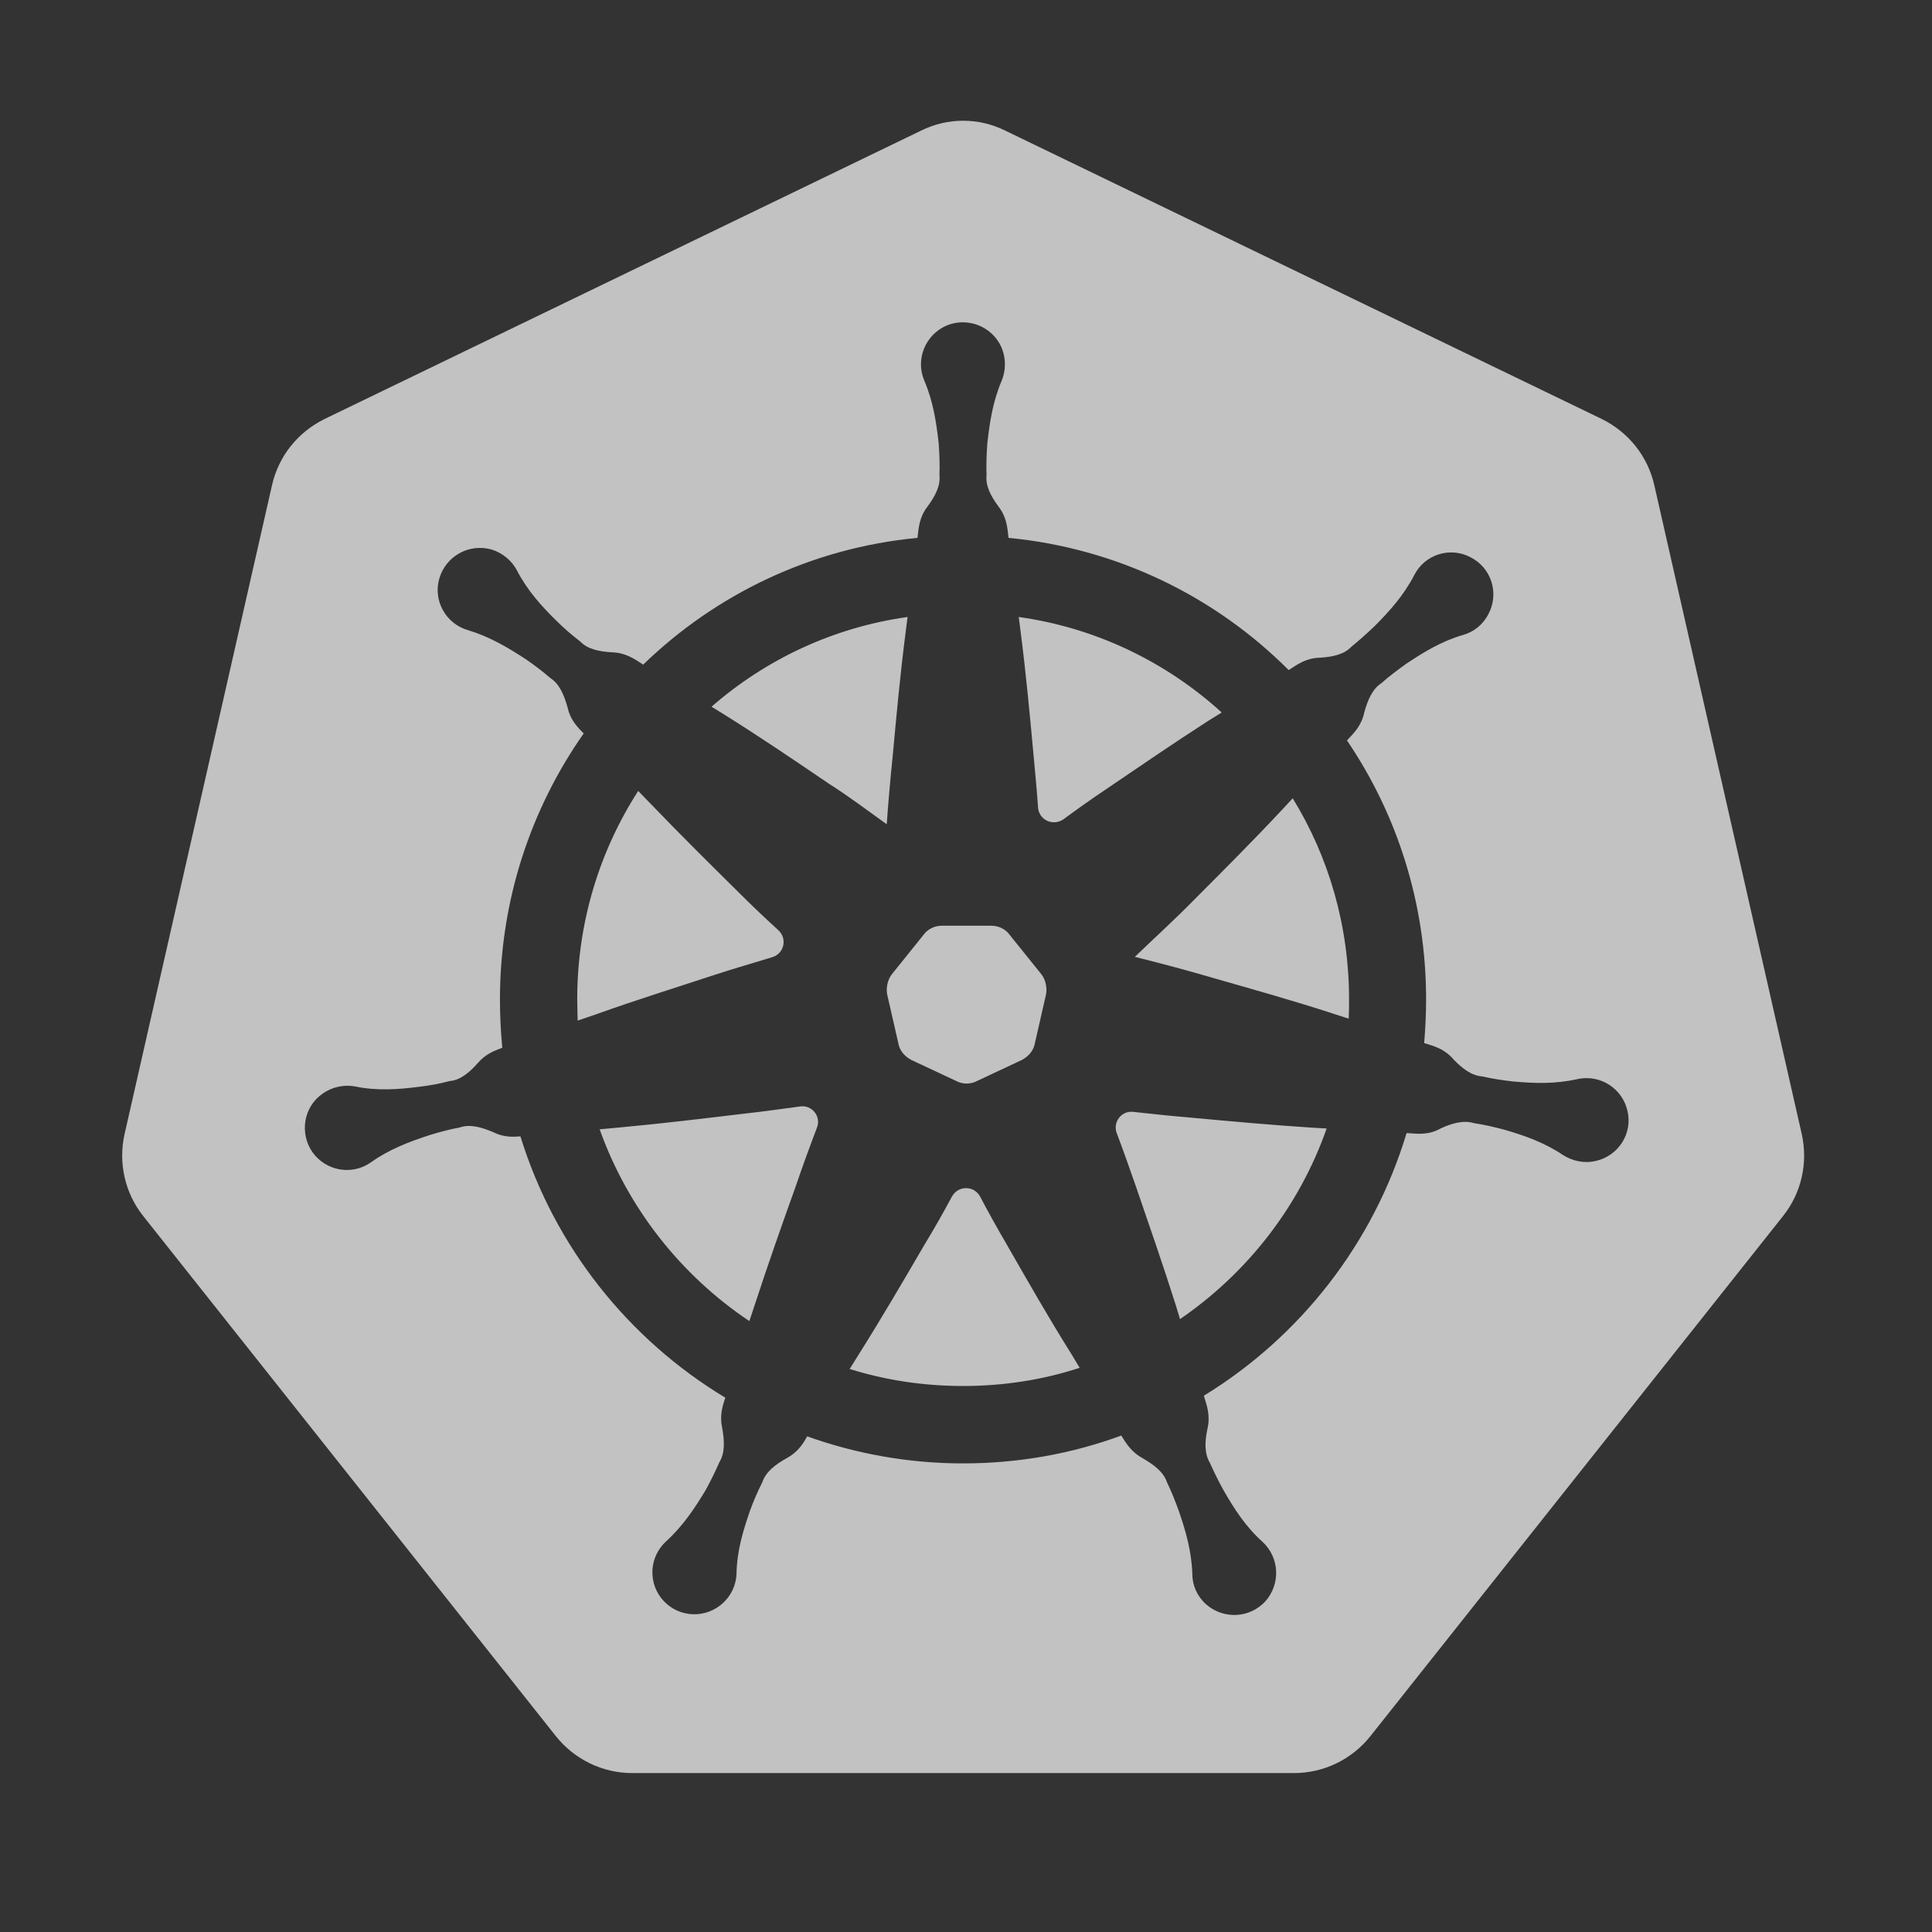 <svg xmlns="http://www.w3.org/2000/svg" x="0px" y="0px" width="100" height="100" viewBox="0,0,256,256">
<rect x="0" y="0" width="256" height="256" fill="#333333" stroke="none"/>
<g fill="none" fill-rule="nonzero" stroke="none" stroke-width="1" stroke-linecap="butt" stroke-linejoin="miter" stroke-miterlimit="10" stroke-dasharray="" stroke-dashoffset="0" font-family="none" font-weight="none" font-size="none" text-anchor="none" style="mix-blend-mode: normal"><g transform="scale(5.333,5.333)"><path d="M25.875,24.208c0.102,0.131 0.145,0.32 0.116,0.495l-0.276,1.208c-0.029,0.189 -0.16,0.335 -0.319,0.422l-1.118,0.524c-0.16,0.087 -0.363,0.087 -0.523,0l-1.118,-0.524c-0.16,-0.087 -0.29,-0.233 -0.319,-0.422l-0.276,-1.208c-0.029,-0.175 0.015,-0.364 0.116,-0.495l0.784,-0.975c0.101,-0.146 0.276,-0.233 0.464,-0.233h1.22c0.189,0 0.363,0.087 0.465,0.233z" fill-opacity="0.702" fill="#ffffff"></path><path d="M25.312,15.33l0.048,0.375c0.134,1.037 0.23,2.085 0.326,3.122c0.038,0.413 0.077,0.817 0.105,1.23c0.019,0.317 0.374,0.48 0.633,0.298c0.326,-0.24 0.662,-0.48 1.007,-0.711c0.863,-0.586 1.716,-1.172 2.598,-1.739l0.326,-0.202c-1.371,-1.249 -3.116,-2.104 -5.043,-2.373zM25.312,15.33l0.048,0.375c0.134,1.037 0.23,2.085 0.326,3.122c0.038,0.413 0.077,0.817 0.105,1.23c0.019,0.317 0.374,0.48 0.633,0.298c0.326,-0.24 0.662,-0.48 1.007,-0.711c0.863,-0.586 1.716,-1.172 2.598,-1.739l0.326,-0.202c-1.371,-1.249 -3.116,-2.104 -5.043,-2.373zM25.312,15.33l0.048,0.375c0.134,1.037 0.23,2.085 0.326,3.122c0.038,0.413 0.077,0.817 0.105,1.23c0.019,0.317 0.374,0.48 0.633,0.298c0.326,-0.24 0.662,-0.48 1.007,-0.711c0.863,-0.586 1.716,-1.172 2.598,-1.739l0.326,-0.202c-1.371,-1.249 -3.116,-2.104 -5.043,-2.373zM25.312,15.33l0.048,0.375c0.134,1.037 0.23,2.085 0.326,3.122c0.038,0.413 0.077,0.817 0.105,1.23c0.019,0.317 0.374,0.48 0.633,0.298c0.326,-0.24 0.662,-0.48 1.007,-0.711c0.863,-0.586 1.716,-1.172 2.598,-1.739l0.326,-0.202c-1.371,-1.249 -3.116,-2.104 -5.043,-2.373zM25.312,15.33l0.048,0.375c0.134,1.037 0.23,2.085 0.326,3.122c0.038,0.413 0.077,0.817 0.105,1.23c0.019,0.317 0.374,0.48 0.633,0.298c0.326,-0.24 0.662,-0.48 1.007,-0.711c0.863,-0.586 1.716,-1.172 2.598,-1.739l0.326,-0.202c-1.371,-1.249 -3.116,-2.104 -5.043,-2.373zM32.119,19.835l-0.259,0.279c-0.719,0.769 -1.457,1.508 -2.196,2.248c-0.47,0.48 -0.978,0.941 -1.467,1.412c0.652,0.163 1.304,0.336 1.956,0.528c1.007,0.288 2.004,0.567 3.001,0.893l0.355,0.115c0.01,-0.154 0.01,-0.317 0.01,-0.48c0,-1.834 -0.508,-3.544 -1.4,-4.995zM32.119,19.835l-0.259,0.279c-0.719,0.769 -1.457,1.508 -2.196,2.248c-0.47,0.48 -0.978,0.941 -1.467,1.412c0.652,0.163 1.304,0.336 1.956,0.528c1.007,0.288 2.004,0.567 3.001,0.893l0.355,0.115c0.01,-0.154 0.01,-0.317 0.01,-0.48c0,-1.834 -0.508,-3.544 -1.4,-4.995zM25.312,15.33l0.048,0.375c0.134,1.037 0.23,2.085 0.326,3.122c0.038,0.413 0.077,0.817 0.105,1.23c0.019,0.317 0.374,0.48 0.633,0.298c0.326,-0.24 0.662,-0.48 1.007,-0.711c0.863,-0.586 1.716,-1.172 2.598,-1.739l0.326,-0.202c-1.371,-1.249 -3.116,-2.104 -5.043,-2.373zM25.312,15.33l0.048,0.375c0.134,1.037 0.23,2.085 0.326,3.122c0.038,0.413 0.077,0.817 0.105,1.23c0.019,0.317 0.374,0.48 0.633,0.298c0.326,-0.24 0.662,-0.48 1.007,-0.711c0.863,-0.586 1.716,-1.172 2.598,-1.739l0.326,-0.202c-1.371,-1.249 -3.116,-2.104 -5.043,-2.373zM32.627,28.02c-1.045,-0.067 -2.081,-0.163 -3.126,-0.259c-0.451,-0.038 -0.892,-0.086 -1.342,-0.135c-0.288,-0.038 -0.518,0.25 -0.412,0.528c0.163,0.432 0.316,0.865 0.47,1.307c0.336,0.98 0.681,1.969 0.997,2.968l0.105,0.346c1.668,-1.143 2.963,-2.795 3.643,-4.736zM32.119,19.835l-0.259,0.279c-0.719,0.769 -1.457,1.508 -2.196,2.248c-0.47,0.48 -0.978,0.941 -1.467,1.412c0.652,0.163 1.304,0.336 1.956,0.528c1.007,0.288 2.004,0.567 3.001,0.893l0.355,0.115c0.01,-0.154 0.01,-0.317 0.01,-0.48c0,-1.834 -0.508,-3.544 -1.4,-4.995zM32.119,19.835l-0.259,0.279c-0.719,0.769 -1.457,1.508 -2.196,2.248c-0.47,0.48 -0.978,0.941 -1.467,1.412c0.652,0.163 1.304,0.336 1.956,0.528c1.007,0.288 2.004,0.567 3.001,0.893l0.355,0.115c0.01,-0.154 0.01,-0.317 0.01,-0.48c0,-1.834 -0.508,-3.544 -1.4,-4.995zM32.627,28.02c-1.045,-0.067 -2.081,-0.163 -3.126,-0.259c-0.451,-0.038 -0.892,-0.086 -1.342,-0.135c-0.288,-0.038 -0.518,0.25 -0.412,0.528c0.163,0.432 0.316,0.865 0.47,1.307c0.336,0.98 0.681,1.969 0.997,2.968l0.105,0.346c1.668,-1.143 2.963,-2.795 3.643,-4.736zM25.312,15.33l0.048,0.375c0.134,1.037 0.23,2.085 0.326,3.122c0.038,0.413 0.077,0.817 0.105,1.23c0.019,0.317 0.374,0.48 0.633,0.298c0.326,-0.24 0.662,-0.48 1.007,-0.711c0.863,-0.586 1.716,-1.172 2.598,-1.739l0.326,-0.202c-1.371,-1.249 -3.116,-2.104 -5.043,-2.373zM25.312,15.33l0.048,0.375c0.134,1.037 0.23,2.085 0.326,3.122c0.038,0.413 0.077,0.817 0.105,1.23c0.019,0.317 0.374,0.48 0.633,0.298c0.326,-0.24 0.662,-0.48 1.007,-0.711c0.863,-0.586 1.716,-1.172 2.598,-1.739l0.326,-0.202c-1.371,-1.249 -3.116,-2.104 -5.043,-2.373zM32.627,28.02c-1.045,-0.067 -2.081,-0.163 -3.126,-0.259c-0.451,-0.038 -0.892,-0.086 -1.342,-0.135c-0.288,-0.038 -0.518,0.25 -0.412,0.528c0.163,0.432 0.316,0.865 0.47,1.307c0.336,0.98 0.681,1.969 0.997,2.968l0.105,0.346c1.668,-1.143 2.963,-2.795 3.643,-4.736zM32.119,19.835l-0.259,0.279c-0.719,0.769 -1.457,1.508 -2.196,2.248c-0.47,0.48 -0.978,0.941 -1.467,1.412c0.652,0.163 1.304,0.336 1.956,0.528c1.007,0.288 2.004,0.567 3.001,0.893l0.355,0.115c0.01,-0.154 0.01,-0.317 0.01,-0.48c0,-1.834 -0.508,-3.544 -1.4,-4.995zM32.119,19.835l-0.259,0.279c-0.719,0.769 -1.457,1.508 -2.196,2.248c-0.47,0.48 -0.978,0.941 -1.467,1.412c0.652,0.163 1.304,0.336 1.956,0.528c1.007,0.288 2.004,0.567 3.001,0.893l0.355,0.115c0.01,-0.154 0.01,-0.317 0.01,-0.48c0,-1.834 -0.508,-3.544 -1.4,-4.995zM32.627,28.02c-1.045,-0.067 -2.081,-0.163 -3.126,-0.259c-0.451,-0.038 -0.892,-0.086 -1.342,-0.135c-0.288,-0.038 -0.518,0.25 -0.412,0.528c0.163,0.432 0.316,0.865 0.47,1.307c0.336,0.98 0.681,1.969 0.997,2.968l0.105,0.346c1.668,-1.143 2.963,-2.795 3.643,-4.736zM25.312,15.33l0.048,0.375c0.134,1.037 0.23,2.085 0.326,3.122c0.038,0.413 0.077,0.817 0.105,1.23c0.019,0.317 0.374,0.48 0.633,0.298c0.326,-0.24 0.662,-0.48 1.007,-0.711c0.863,-0.586 1.716,-1.172 2.598,-1.739l0.326,-0.202c-1.371,-1.249 -3.116,-2.104 -5.043,-2.373zM26.606,33.62c-0.556,-0.884 -1.074,-1.796 -1.592,-2.699c-0.23,-0.394 -0.451,-0.788 -0.662,-1.191c-0.153,-0.279 -0.547,-0.279 -0.7,0c-0.221,0.413 -0.451,0.817 -0.69,1.21c-0.527,0.903 -1.055,1.806 -1.611,2.69l-0.24,0.384c0.892,0.279 1.841,0.423 2.819,0.423c1.007,0 1.985,-0.154 2.896,-0.452zM25.312,15.33l0.048,0.375c0.134,1.037 0.23,2.085 0.326,3.122c0.038,0.413 0.077,0.817 0.105,1.23c0.019,0.317 0.374,0.48 0.633,0.298c0.326,-0.24 0.662,-0.48 1.007,-0.711c0.863,-0.586 1.716,-1.172 2.598,-1.739l0.326,-0.202c-1.371,-1.249 -3.116,-2.104 -5.043,-2.373zM32.627,28.02c-1.045,-0.067 -2.081,-0.163 -3.126,-0.259c-0.451,-0.038 -0.892,-0.086 -1.342,-0.135c-0.288,-0.038 -0.518,0.25 -0.412,0.528c0.163,0.432 0.316,0.865 0.47,1.307c0.336,0.98 0.681,1.969 0.997,2.968l0.105,0.346c1.668,-1.143 2.963,-2.795 3.643,-4.736zM32.119,19.835l-0.259,0.279c-0.719,0.769 -1.457,1.508 -2.196,2.248c-0.47,0.48 -0.978,0.941 -1.467,1.412c0.652,0.163 1.304,0.336 1.956,0.528c1.007,0.288 2.004,0.567 3.001,0.893l0.355,0.115c0.01,-0.154 0.01,-0.317 0.01,-0.48c0,-1.834 -0.508,-3.544 -1.4,-4.995zM32.119,19.835l-0.259,0.279c-0.719,0.769 -1.457,1.508 -2.196,2.248c-0.47,0.48 -0.978,0.941 -1.467,1.412c0.652,0.163 1.304,0.336 1.956,0.528c1.007,0.288 2.004,0.567 3.001,0.893l0.355,0.115c0.01,-0.154 0.01,-0.317 0.01,-0.48c0,-1.834 -0.508,-3.544 -1.4,-4.995zM32.627,28.02c-1.045,-0.067 -2.081,-0.163 -3.126,-0.259c-0.451,-0.038 -0.892,-0.086 -1.342,-0.135c-0.288,-0.038 -0.518,0.25 -0.412,0.528c0.163,0.432 0.316,0.865 0.47,1.307c0.336,0.98 0.681,1.969 0.997,2.968l0.105,0.346c1.668,-1.143 2.963,-2.795 3.643,-4.736zM25.312,15.33l0.048,0.375c0.134,1.037 0.23,2.085 0.326,3.122c0.038,0.413 0.077,0.817 0.105,1.23c0.019,0.317 0.374,0.48 0.633,0.298c0.326,-0.24 0.662,-0.48 1.007,-0.711c0.863,-0.586 1.716,-1.172 2.598,-1.739l0.326,-0.202c-1.371,-1.249 -3.116,-2.104 -5.043,-2.373zM26.606,33.62c-0.556,-0.884 -1.074,-1.796 -1.592,-2.699c-0.23,-0.394 -0.451,-0.788 -0.662,-1.191c-0.153,-0.279 -0.547,-0.279 -0.7,0c-0.221,0.413 -0.451,0.817 -0.69,1.21c-0.527,0.903 -1.055,1.806 -1.611,2.69l-0.24,0.384c0.892,0.279 1.841,0.423 2.819,0.423c1.007,0 1.985,-0.154 2.896,-0.452zM19.875,27.492c-0.451,0.058 -0.892,0.125 -1.342,0.173c-1.045,0.125 -2.071,0.25 -3.116,0.346l-0.518,0.048c0.7,1.96 2.023,3.631 3.72,4.765l0.134,-0.404c0.326,-0.999 0.671,-1.979 1.026,-2.968c0.163,-0.48 0.336,-0.951 0.518,-1.431c0.115,-0.28 -0.125,-0.577 -0.422,-0.529zM26.606,33.62c-0.556,-0.884 -1.074,-1.796 -1.592,-2.699c-0.23,-0.394 -0.451,-0.788 -0.662,-1.191c-0.153,-0.279 -0.547,-0.279 -0.7,0c-0.221,0.413 -0.451,0.817 -0.69,1.21c-0.527,0.903 -1.055,1.806 -1.611,2.69l-0.24,0.384c0.892,0.279 1.841,0.423 2.819,0.423c1.007,0 1.985,-0.154 2.896,-0.452zM25.312,15.33l0.048,0.375c0.134,1.037 0.23,2.085 0.326,3.122c0.038,0.413 0.077,0.817 0.105,1.23c0.019,0.317 0.374,0.48 0.633,0.298c0.326,-0.24 0.662,-0.48 1.007,-0.711c0.863,-0.586 1.716,-1.172 2.598,-1.739l0.326,-0.202c-1.371,-1.249 -3.116,-2.104 -5.043,-2.373zM32.627,28.02c-1.045,-0.067 -2.081,-0.163 -3.126,-0.259c-0.451,-0.038 -0.892,-0.086 -1.342,-0.135c-0.288,-0.038 -0.518,0.25 -0.412,0.528c0.163,0.432 0.316,0.865 0.47,1.307c0.336,0.98 0.681,1.969 0.997,2.968l0.105,0.346c1.668,-1.143 2.963,-2.795 3.643,-4.736zM32.119,19.835l-0.259,0.279c-0.719,0.769 -1.457,1.508 -2.196,2.248c-0.47,0.48 -0.978,0.941 -1.467,1.412c0.652,0.163 1.304,0.336 1.956,0.528c1.007,0.288 2.004,0.567 3.001,0.893l0.355,0.115c0.01,-0.154 0.01,-0.317 0.01,-0.48c0,-1.834 -0.508,-3.544 -1.4,-4.995zM32.119,19.835l-0.259,0.279c-0.719,0.769 -1.457,1.508 -2.196,2.248c-0.47,0.48 -0.978,0.941 -1.467,1.412c0.652,0.163 1.304,0.336 1.956,0.528c1.007,0.288 2.004,0.567 3.001,0.893l0.355,0.115c0.01,-0.154 0.01,-0.317 0.01,-0.48c0,-1.834 -0.508,-3.544 -1.4,-4.995zM32.627,28.02c-1.045,-0.067 -2.081,-0.163 -3.126,-0.259c-0.451,-0.038 -0.892,-0.086 -1.342,-0.135c-0.288,-0.038 -0.518,0.25 -0.412,0.528c0.163,0.432 0.316,0.865 0.47,1.307c0.336,0.98 0.681,1.969 0.997,2.968l0.105,0.346c1.668,-1.143 2.963,-2.795 3.643,-4.736zM25.312,15.33l0.048,0.375c0.134,1.037 0.23,2.085 0.326,3.122c0.038,0.413 0.077,0.817 0.105,1.23c0.019,0.317 0.374,0.48 0.633,0.298c0.326,-0.24 0.662,-0.48 1.007,-0.711c0.863,-0.586 1.716,-1.172 2.598,-1.739l0.326,-0.202c-1.371,-1.249 -3.116,-2.104 -5.043,-2.373zM26.606,33.62c-0.556,-0.884 -1.074,-1.796 -1.592,-2.699c-0.23,-0.394 -0.451,-0.788 -0.662,-1.191c-0.153,-0.279 -0.547,-0.279 -0.7,0c-0.221,0.413 -0.451,0.817 -0.69,1.21c-0.527,0.903 -1.055,1.806 -1.611,2.69l-0.24,0.384c0.892,0.279 1.841,0.423 2.819,0.423c1.007,0 1.985,-0.154 2.896,-0.452zM19.875,27.492c-0.451,0.058 -0.892,0.125 -1.342,0.173c-1.045,0.125 -2.071,0.25 -3.116,0.346l-0.518,0.048c0.7,1.96 2.023,3.631 3.72,4.765l0.134,-0.404c0.326,-0.999 0.671,-1.979 1.026,-2.968c0.163,-0.48 0.336,-0.951 0.518,-1.431c0.115,-0.28 -0.125,-0.577 -0.422,-0.529zM19.875,27.492c-0.451,0.058 -0.892,0.125 -1.342,0.173c-1.045,0.125 -2.071,0.25 -3.116,0.346l-0.518,0.048c0.7,1.96 2.023,3.631 3.72,4.765l0.134,-0.404c0.326,-0.999 0.671,-1.979 1.026,-2.968c0.163,-0.48 0.336,-0.951 0.518,-1.431c0.115,-0.28 -0.125,-0.577 -0.422,-0.529zM26.606,33.62c-0.556,-0.884 -1.074,-1.796 -1.592,-2.699c-0.23,-0.394 -0.451,-0.788 -0.662,-1.191c-0.153,-0.279 -0.547,-0.279 -0.7,0c-0.221,0.413 -0.451,0.817 -0.69,1.21c-0.527,0.903 -1.055,1.806 -1.611,2.69l-0.24,0.384c0.892,0.279 1.841,0.423 2.819,0.423c1.007,0 1.985,-0.154 2.896,-0.452zM25.312,15.33l0.048,0.375c0.134,1.037 0.23,2.085 0.326,3.122c0.038,0.413 0.077,0.817 0.105,1.23c0.019,0.317 0.374,0.48 0.633,0.298c0.326,-0.24 0.662,-0.48 1.007,-0.711c0.863,-0.586 1.716,-1.172 2.598,-1.739l0.326,-0.202c-1.371,-1.249 -3.116,-2.104 -5.043,-2.373zM32.627,28.02c-1.045,-0.067 -2.081,-0.163 -3.126,-0.259c-0.451,-0.038 -0.892,-0.086 -1.342,-0.135c-0.288,-0.038 -0.518,0.25 -0.412,0.528c0.163,0.432 0.316,0.865 0.47,1.307c0.336,0.98 0.681,1.969 0.997,2.968l0.105,0.346c1.668,-1.143 2.963,-2.795 3.643,-4.736zM32.119,19.835l-0.259,0.279c-0.719,0.769 -1.457,1.508 -2.196,2.248c-0.47,0.48 -0.978,0.941 -1.467,1.412c0.652,0.163 1.304,0.336 1.956,0.528c1.007,0.288 2.004,0.567 3.001,0.893l0.355,0.115c0.01,-0.154 0.01,-0.317 0.01,-0.48c0,-1.834 -0.508,-3.544 -1.4,-4.995zM32.119,19.835l-0.259,0.279c-0.719,0.769 -1.457,1.508 -2.196,2.248c-0.47,0.48 -0.978,0.941 -1.467,1.412c0.652,0.163 1.304,0.336 1.956,0.528c1.007,0.288 2.004,0.567 3.001,0.893l0.355,0.115c0.01,-0.154 0.01,-0.317 0.01,-0.48c0,-1.834 -0.508,-3.544 -1.4,-4.995zM32.627,28.02c-1.045,-0.067 -2.081,-0.163 -3.126,-0.259c-0.451,-0.038 -0.892,-0.086 -1.342,-0.135c-0.288,-0.038 -0.518,0.25 -0.412,0.528c0.163,0.432 0.316,0.865 0.47,1.307c0.336,0.98 0.681,1.969 0.997,2.968l0.105,0.346c1.668,-1.143 2.963,-2.795 3.643,-4.736zM25.312,15.33l0.048,0.375c0.134,1.037 0.23,2.085 0.326,3.122c0.038,0.413 0.077,0.817 0.105,1.23c0.019,0.317 0.374,0.48 0.633,0.298c0.326,-0.24 0.662,-0.48 1.007,-0.711c0.863,-0.586 1.716,-1.172 2.598,-1.739l0.326,-0.202c-1.371,-1.249 -3.116,-2.104 -5.043,-2.373zM26.606,33.62c-0.556,-0.884 -1.074,-1.796 -1.592,-2.699c-0.23,-0.394 -0.451,-0.788 -0.662,-1.191c-0.153,-0.279 -0.547,-0.279 -0.7,0c-0.221,0.413 -0.451,0.817 -0.69,1.21c-0.527,0.903 -1.055,1.806 -1.611,2.69l-0.24,0.384c0.892,0.279 1.841,0.423 2.819,0.423c1.007,0 1.985,-0.154 2.896,-0.452zM19.875,27.492c-0.451,0.058 -0.892,0.125 -1.342,0.173c-1.045,0.125 -2.071,0.25 -3.116,0.346l-0.518,0.048c0.7,1.96 2.023,3.631 3.72,4.765l0.134,-0.404c0.326,-0.999 0.671,-1.979 1.026,-2.968c0.163,-0.48 0.336,-0.951 0.518,-1.431c0.115,-0.28 -0.125,-0.577 -0.422,-0.529zM19.338,23.111c-0.326,-0.298 -0.642,-0.596 -0.959,-0.913c-0.748,-0.74 -1.486,-1.47 -2.215,-2.229l-0.307,-0.317c-0.959,1.489 -1.515,3.266 -1.515,5.178c0,0.183 0.01,0.355 0.01,0.528l0.451,-0.154c0.988,-0.355 1.985,-0.663 2.972,-0.989c0.47,-0.154 0.94,-0.288 1.409,-0.432c0.298,-0.086 0.384,-0.461 0.154,-0.672zM19.875,27.492c-0.451,0.058 -0.892,0.125 -1.342,0.173c-1.045,0.125 -2.071,0.25 -3.116,0.346l-0.518,0.048c0.7,1.96 2.023,3.631 3.72,4.765l0.134,-0.404c0.326,-0.999 0.671,-1.979 1.026,-2.968c0.163,-0.48 0.336,-0.951 0.518,-1.431c0.115,-0.28 -0.125,-0.577 -0.422,-0.529zM26.606,33.62c-0.556,-0.884 -1.074,-1.796 -1.592,-2.699c-0.23,-0.394 -0.451,-0.788 -0.662,-1.191c-0.153,-0.279 -0.547,-0.279 -0.7,0c-0.221,0.413 -0.451,0.817 -0.69,1.21c-0.527,0.903 -1.055,1.806 -1.611,2.69l-0.24,0.384c0.892,0.279 1.841,0.423 2.819,0.423c1.007,0 1.985,-0.154 2.896,-0.452zM25.312,15.33l0.048,0.375c0.134,1.037 0.23,2.085 0.326,3.122c0.038,0.413 0.077,0.817 0.105,1.23c0.019,0.317 0.374,0.48 0.633,0.298c0.326,-0.24 0.662,-0.48 1.007,-0.711c0.863,-0.586 1.716,-1.172 2.598,-1.739l0.326,-0.202c-1.371,-1.249 -3.116,-2.104 -5.043,-2.373zM32.627,28.02c-1.045,-0.067 -2.081,-0.163 -3.126,-0.259c-0.451,-0.038 -0.892,-0.086 -1.342,-0.135c-0.288,-0.038 -0.518,0.25 -0.412,0.528c0.163,0.432 0.316,0.865 0.47,1.307c0.336,0.98 0.681,1.969 0.997,2.968l0.105,0.346c1.668,-1.143 2.963,-2.795 3.643,-4.736zM32.119,19.835l-0.259,0.279c-0.719,0.769 -1.457,1.508 -2.196,2.248c-0.47,0.48 -0.978,0.941 -1.467,1.412c0.652,0.163 1.304,0.336 1.956,0.528c1.007,0.288 2.004,0.567 3.001,0.893l0.355,0.115c0.01,-0.154 0.01,-0.317 0.01,-0.48c0,-1.834 -0.508,-3.544 -1.4,-4.995zM32.119,19.835l-0.259,0.279c-0.719,0.769 -1.457,1.508 -2.196,2.248c-0.47,0.48 -0.978,0.941 -1.467,1.412c0.652,0.163 1.304,0.336 1.956,0.528c1.007,0.288 2.004,0.567 3.001,0.893l0.355,0.115c0.01,-0.154 0.01,-0.317 0.01,-0.48c0,-1.834 -0.508,-3.544 -1.4,-4.995zM29.501,27.761c-0.451,-0.038 -0.892,-0.086 -1.342,-0.135c-0.288,-0.038 -0.518,0.25 -0.412,0.528c0.163,0.432 0.316,0.865 0.47,1.307c0.336,0.98 0.681,1.969 0.997,2.968l0.105,0.346c1.668,-1.143 2.963,-2.795 3.643,-4.736l-0.336,-0.019c-1.044,-0.067 -2.079,-0.163 -3.125,-0.259zM30.355,17.703c-1.371,-1.249 -3.116,-2.104 -5.043,-2.373l0.048,0.375c0.134,1.037 0.23,2.085 0.326,3.122c0.038,0.413 0.077,0.817 0.105,1.23c0.019,0.317 0.374,0.48 0.633,0.298c0.326,-0.24 0.662,-0.48 1.007,-0.711c0.863,-0.586 1.716,-1.172 2.598,-1.739zM25.014,30.921c-0.23,-0.394 -0.451,-0.788 -0.662,-1.191c-0.153,-0.279 -0.547,-0.279 -0.7,0c-0.221,0.413 -0.451,0.817 -0.69,1.21c-0.527,0.903 -1.055,1.806 -1.611,2.69l-0.24,0.384c0.892,0.279 1.841,0.423 2.819,0.423c1.007,0 1.985,-0.154 2.896,-0.452l-0.221,-0.365c-0.555,-0.883 -1.073,-1.796 -1.591,-2.699zM19.875,27.492c-0.451,0.058 -0.892,0.125 -1.342,0.173c-1.045,0.125 -2.071,0.25 -3.116,0.346l-0.518,0.048c0.7,1.96 2.023,3.631 3.72,4.765l0.134,-0.404c0.326,-0.999 0.671,-1.979 1.026,-2.968c0.163,-0.48 0.336,-0.951 0.518,-1.431c0.115,-0.28 -0.125,-0.577 -0.422,-0.529zM19.185,23.783c0.297,-0.086 0.384,-0.461 0.153,-0.672c-0.326,-0.298 -0.642,-0.596 -0.959,-0.913c-0.748,-0.74 -1.486,-1.47 -2.215,-2.229l-0.307,-0.317c-0.959,1.489 -1.515,3.266 -1.515,5.178c0,0.183 0.01,0.355 0.01,0.528l0.451,-0.154c0.988,-0.355 1.985,-0.663 2.972,-0.989c0.47,-0.153 0.94,-0.287 1.41,-0.432zM44.766,28.174l-3.663,-16.12c-0.163,-0.72 -0.642,-1.316 -1.304,-1.643l-14.823,-7.166c-0.662,-0.327 -1.429,-0.327 -2.09,0l-14.823,7.166c-0.662,0.327 -1.141,0.922 -1.304,1.643l-3.663,16.12c-0.163,0.72 0.01,1.47 0.46,2.037l10.259,12.93c0.46,0.576 1.16,0.913 1.889,0.913h16.453c0.729,0 1.429,-0.336 1.889,-0.913l10.259,-12.93c0.451,-0.568 0.624,-1.317 0.461,-2.037zM39.646,28.846c-0.288,0.067 -0.575,0 -0.805,-0.144c-0.47,-0.317 -0.968,-0.49 -1.467,-0.634c-0.249,-0.067 -0.508,-0.125 -0.757,-0.163c-0.249,-0.077 -0.537,0 -0.825,0.134c-0.288,0.163 -0.547,0.135 -0.815,0.115h-0.029c-0.825,2.738 -2.637,5.053 -5.034,6.523v0.01c0.077,0.25 0.163,0.49 0.086,0.817c-0.067,0.317 -0.077,0.605 0.058,0.836c0.105,0.231 0.221,0.471 0.345,0.692c0.259,0.451 0.547,0.903 0.968,1.278c0.422,0.394 0.451,1.047 0.067,1.479c-0.393,0.423 -1.045,0.451 -1.477,0.067c-0.221,-0.202 -0.336,-0.471 -0.336,-0.749c-0.019,-0.567 -0.163,-1.066 -0.336,-1.566c-0.086,-0.24 -0.182,-0.48 -0.297,-0.72c-0.086,-0.25 -0.316,-0.423 -0.595,-0.586c-0.268,-0.144 -0.403,-0.346 -0.537,-0.567c-1.227,0.452 -2.55,0.692 -3.931,0.692c-1.361,0 -2.665,-0.24 -3.874,-0.672c-0.115,0.211 -0.249,0.403 -0.518,0.548c-0.278,0.154 -0.508,0.336 -0.594,0.586c-0.115,0.231 -0.221,0.471 -0.307,0.711c-0.173,0.5 -0.326,0.999 -0.336,1.566c-0.019,0.576 -0.508,1.028 -1.083,1.009c-0.575,-0.019 -1.026,-0.499 -1.007,-1.076c0.01,-0.298 0.144,-0.557 0.345,-0.74c0.422,-0.384 0.71,-0.826 0.978,-1.268c0.125,-0.231 0.24,-0.461 0.345,-0.701c0.134,-0.221 0.125,-0.519 0.067,-0.836c-0.067,-0.298 0,-0.538 0.077,-0.759c-2.407,-1.451 -4.248,-3.756 -5.091,-6.494c-0.221,0.019 -0.431,0.019 -0.681,-0.106c-0.297,-0.125 -0.575,-0.202 -0.825,-0.115c-0.259,0.048 -0.508,0.115 -0.757,0.192c-0.499,0.163 -0.988,0.346 -1.448,0.672c-0.47,0.336 -1.122,0.221 -1.457,-0.25c-0.326,-0.471 -0.221,-1.124 0.249,-1.451c0.24,-0.173 0.537,-0.231 0.805,-0.183c0.547,0.115 1.074,0.077 1.592,0.01c0.259,-0.029 0.518,-0.077 0.767,-0.144c0.259,-0.019 0.489,-0.211 0.7,-0.451c0.182,-0.211 0.393,-0.298 0.604,-0.375c-0.038,-0.394 -0.058,-0.797 -0.058,-1.201c0,-2.459 0.767,-4.736 2.081,-6.609c-0.173,-0.173 -0.336,-0.346 -0.403,-0.653c-0.086,-0.307 -0.201,-0.576 -0.422,-0.72c-0.201,-0.173 -0.403,-0.327 -0.614,-0.471c-0.441,-0.288 -0.892,-0.557 -1.429,-0.72c-0.556,-0.154 -0.882,-0.74 -0.719,-1.287c0.163,-0.557 0.738,-0.874 1.294,-0.72c0.278,0.086 0.508,0.279 0.633,0.519c0.259,0.5 0.614,0.893 0.988,1.258c0.182,0.183 0.384,0.355 0.585,0.509c0.182,0.192 0.47,0.25 0.786,0.269c0.336,0.01 0.546,0.154 0.767,0.298l0.01,0.01c1.803,-1.748 4.18,-2.901 6.817,-3.151c0.029,-0.259 0.048,-0.519 0.249,-0.778c0.192,-0.259 0.326,-0.519 0.297,-0.778c0.01,-0.259 0,-0.519 -0.019,-0.788c-0.058,-0.519 -0.134,-1.038 -0.355,-1.556c-0.23,-0.528 0.019,-1.143 0.547,-1.374c0.527,-0.221 1.141,0.019 1.371,0.548c0.115,0.279 0.105,0.576 0,0.826c-0.221,0.519 -0.297,1.037 -0.355,1.556c-0.019,0.269 -0.029,0.528 -0.019,0.788c-0.029,0.259 0.105,0.519 0.297,0.778c0.201,0.259 0.221,0.519 0.249,0.778c2.704,0.259 5.139,1.46 6.961,3.285c0.221,-0.144 0.431,-0.298 0.767,-0.307c0.316,-0.019 0.604,-0.077 0.786,-0.269c0.201,-0.163 0.393,-0.336 0.585,-0.519c0.364,-0.365 0.719,-0.759 0.978,-1.258c0.259,-0.519 0.892,-0.72 1.4,-0.451c0.518,0.259 0.719,0.893 0.451,1.403c-0.134,0.269 -0.364,0.452 -0.633,0.528c-0.537,0.154 -0.988,0.432 -1.419,0.72c-0.211,0.154 -0.422,0.307 -0.614,0.48c-0.221,0.144 -0.336,0.413 -0.422,0.72c-0.067,0.327 -0.249,0.509 -0.431,0.701c1.246,1.835 1.966,4.054 1.966,6.436c0,0.365 -0.019,0.73 -0.048,1.086h0.01c0.249,0.077 0.499,0.144 0.719,0.403c0.221,0.231 0.451,0.403 0.71,0.423c0.259,0.058 0.508,0.096 0.767,0.125c0.527,0.048 1.045,0.067 1.601,-0.058c0.566,-0.125 1.122,0.231 1.246,0.797c0.128,0.555 -0.227,1.112 -0.792,1.237zM31.86,20.114c-0.719,0.769 -1.457,1.508 -2.196,2.248c-0.47,0.48 -0.978,0.941 -1.467,1.412c0.652,0.163 1.304,0.336 1.956,0.528c1.007,0.288 2.004,0.567 3.001,0.893l0.355,0.115c0.01,-0.154 0.01,-0.317 0.01,-0.48c0,-1.835 -0.508,-3.545 -1.4,-4.995zM29.501,27.761c-0.451,-0.038 -0.892,-0.086 -1.342,-0.135c-0.288,-0.038 -0.518,0.25 -0.412,0.528c0.163,0.432 0.316,0.865 0.47,1.307c0.336,0.98 0.681,1.969 0.997,2.968l0.105,0.346c1.668,-1.143 2.963,-2.795 3.643,-4.736l-0.336,-0.019c-1.044,-0.067 -2.079,-0.163 -3.125,-0.259zM30.355,17.703c-1.371,-1.249 -3.116,-2.104 -5.043,-2.373l0.048,0.375c0.134,1.037 0.23,2.085 0.326,3.122c0.038,0.413 0.077,0.817 0.105,1.23c0.019,0.317 0.374,0.48 0.633,0.298c0.326,-0.24 0.662,-0.48 1.007,-0.711c0.863,-0.586 1.716,-1.172 2.598,-1.739zM25.014,30.921c-0.23,-0.394 -0.451,-0.788 -0.662,-1.191c-0.153,-0.279 -0.547,-0.279 -0.7,0c-0.221,0.413 -0.451,0.817 -0.69,1.21c-0.527,0.903 -1.055,1.806 -1.611,2.69l-0.24,0.384c0.892,0.279 1.841,0.423 2.819,0.423c1.007,0 1.985,-0.154 2.896,-0.452l-0.221,-0.365c-0.555,-0.883 -1.073,-1.796 -1.591,-2.699zM22.176,18.827c0.096,-1.038 0.192,-2.085 0.326,-3.122l0.048,-0.375c-1.85,0.259 -3.528,1.057 -4.871,2.229l0.297,0.183c0.892,0.557 1.755,1.143 2.618,1.729c0.499,0.317 0.968,0.672 1.438,1.009c0.039,-0.549 0.087,-1.106 0.144,-1.653zM19.875,27.492c-0.451,0.058 -0.892,0.125 -1.342,0.173c-1.045,0.125 -2.071,0.25 -3.116,0.346l-0.518,0.048c0.7,1.96 2.023,3.631 3.72,4.765l0.134,-0.404c0.326,-0.999 0.671,-1.979 1.026,-2.968c0.163,-0.48 0.336,-0.951 0.518,-1.431c0.115,-0.28 -0.125,-0.577 -0.422,-0.529zM19.185,23.783c0.297,-0.086 0.384,-0.461 0.153,-0.672c-0.326,-0.298 -0.642,-0.596 -0.959,-0.913c-0.748,-0.74 -1.486,-1.47 -2.215,-2.229l-0.307,-0.317c-0.959,1.489 -1.515,3.266 -1.515,5.178c0,0.183 0.01,0.355 0.01,0.528l0.451,-0.154c0.988,-0.355 1.985,-0.663 2.972,-0.989c0.47,-0.153 0.94,-0.287 1.41,-0.432zM19.338,23.111c-0.326,-0.298 -0.642,-0.596 -0.959,-0.913c-0.748,-0.74 -1.486,-1.47 -2.215,-2.229l-0.307,-0.317c-0.959,1.489 -1.515,3.266 -1.515,5.178c0,0.183 0.01,0.355 0.01,0.528l0.451,-0.154c0.988,-0.355 1.985,-0.663 2.972,-0.989c0.47,-0.154 0.94,-0.288 1.409,-0.432c0.298,-0.086 0.384,-0.461 0.154,-0.672zM19.875,27.492c-0.451,0.058 -0.892,0.125 -1.342,0.173c-1.045,0.125 -2.071,0.25 -3.116,0.346l-0.518,0.048c0.7,1.96 2.023,3.631 3.72,4.765l0.134,-0.404c0.326,-0.999 0.671,-1.979 1.026,-2.968c0.163,-0.48 0.336,-0.951 0.518,-1.431c0.115,-0.28 -0.125,-0.577 -0.422,-0.529zM26.606,33.62c-0.556,-0.884 -1.074,-1.796 -1.592,-2.699c-0.23,-0.394 -0.451,-0.788 -0.662,-1.191c-0.153,-0.279 -0.547,-0.279 -0.7,0c-0.221,0.413 -0.451,0.817 -0.69,1.21c-0.527,0.903 -1.055,1.806 -1.611,2.69l-0.24,0.384c0.892,0.279 1.841,0.423 2.819,0.423c1.007,0 1.985,-0.154 2.896,-0.452zM25.312,15.33l0.048,0.375c0.134,1.037 0.23,2.085 0.326,3.122c0.038,0.413 0.077,0.817 0.105,1.23c0.019,0.317 0.374,0.48 0.633,0.298c0.326,-0.24 0.662,-0.48 1.007,-0.711c0.863,-0.586 1.716,-1.172 2.598,-1.739l0.326,-0.202c-1.371,-1.249 -3.116,-2.104 -5.043,-2.373zM32.627,28.02c-1.045,-0.067 -2.081,-0.163 -3.126,-0.259c-0.451,-0.038 -0.892,-0.086 -1.342,-0.135c-0.288,-0.038 -0.518,0.25 -0.412,0.528c0.163,0.432 0.316,0.865 0.47,1.307c0.336,0.98 0.681,1.969 0.997,2.968l0.105,0.346c1.668,-1.143 2.963,-2.795 3.643,-4.736zM32.119,19.835l-0.259,0.279c-0.719,0.769 -1.457,1.508 -2.196,2.248c-0.47,0.48 -0.978,0.941 -1.467,1.412c0.652,0.163 1.304,0.336 1.956,0.528c1.007,0.288 2.004,0.567 3.001,0.893l0.355,0.115c0.01,-0.154 0.01,-0.317 0.01,-0.48c0,-1.834 -0.508,-3.544 -1.4,-4.995zM32.119,19.835l-0.259,0.279c-0.719,0.769 -1.457,1.508 -2.196,2.248c-0.47,0.48 -0.978,0.941 -1.467,1.412c0.652,0.163 1.304,0.336 1.956,0.528c1.007,0.288 2.004,0.567 3.001,0.893l0.355,0.115c0.01,-0.154 0.01,-0.317 0.01,-0.48c0,-1.834 -0.508,-3.544 -1.4,-4.995zM32.627,28.02c-1.045,-0.067 -2.081,-0.163 -3.126,-0.259c-0.451,-0.038 -0.892,-0.086 -1.342,-0.135c-0.288,-0.038 -0.518,0.25 -0.412,0.528c0.163,0.432 0.316,0.865 0.47,1.307c0.336,0.98 0.681,1.969 0.997,2.968l0.105,0.346c1.668,-1.143 2.963,-2.795 3.643,-4.736zM25.312,15.33l0.048,0.375c0.134,1.037 0.23,2.085 0.326,3.122c0.038,0.413 0.077,0.817 0.105,1.23c0.019,0.317 0.374,0.48 0.633,0.298c0.326,-0.24 0.662,-0.48 1.007,-0.711c0.863,-0.586 1.716,-1.172 2.598,-1.739l0.326,-0.202c-1.371,-1.249 -3.116,-2.104 -5.043,-2.373zM26.606,33.62c-0.556,-0.884 -1.074,-1.796 -1.592,-2.699c-0.23,-0.394 -0.451,-0.788 -0.662,-1.191c-0.153,-0.279 -0.547,-0.279 -0.7,0c-0.221,0.413 -0.451,0.817 -0.69,1.21c-0.527,0.903 -1.055,1.806 -1.611,2.69l-0.24,0.384c0.892,0.279 1.841,0.423 2.819,0.423c1.007,0 1.985,-0.154 2.896,-0.452zM19.875,27.492c-0.451,0.058 -0.892,0.125 -1.342,0.173c-1.045,0.125 -2.071,0.25 -3.116,0.346l-0.518,0.048c0.7,1.96 2.023,3.631 3.72,4.765l0.134,-0.404c0.326,-0.999 0.671,-1.979 1.026,-2.968c0.163,-0.48 0.336,-0.951 0.518,-1.431c0.115,-0.28 -0.125,-0.577 -0.422,-0.529zM19.338,23.111c-0.326,-0.298 -0.642,-0.596 -0.959,-0.913c-0.748,-0.74 -1.486,-1.47 -2.215,-2.229l-0.307,-0.317c-0.959,1.489 -1.515,3.266 -1.515,5.178c0,0.183 0.01,0.355 0.01,0.528l0.451,-0.154c0.988,-0.355 1.985,-0.663 2.972,-0.989c0.47,-0.154 0.94,-0.288 1.409,-0.432c0.298,-0.086 0.384,-0.461 0.154,-0.672zM19.875,27.492c-0.451,0.058 -0.892,0.125 -1.342,0.173c-1.045,0.125 -2.071,0.25 -3.116,0.346l-0.518,0.048c0.7,1.96 2.023,3.631 3.72,4.765l0.134,-0.404c0.326,-0.999 0.671,-1.979 1.026,-2.968c0.163,-0.48 0.336,-0.951 0.518,-1.431c0.115,-0.28 -0.125,-0.577 -0.422,-0.529zM26.606,33.62c-0.556,-0.884 -1.074,-1.796 -1.592,-2.699c-0.23,-0.394 -0.451,-0.788 -0.662,-1.191c-0.153,-0.279 -0.547,-0.279 -0.7,0c-0.221,0.413 -0.451,0.817 -0.69,1.21c-0.527,0.903 -1.055,1.806 -1.611,2.69l-0.24,0.384c0.892,0.279 1.841,0.423 2.819,0.423c1.007,0 1.985,-0.154 2.896,-0.452zM25.312,15.33l0.048,0.375c0.134,1.037 0.23,2.085 0.326,3.122c0.038,0.413 0.077,0.817 0.105,1.23c0.019,0.317 0.374,0.48 0.633,0.298c0.326,-0.24 0.662,-0.48 1.007,-0.711c0.863,-0.586 1.716,-1.172 2.598,-1.739l0.326,-0.202c-1.371,-1.249 -3.116,-2.104 -5.043,-2.373zM32.627,28.02c-1.045,-0.067 -2.081,-0.163 -3.126,-0.259c-0.451,-0.038 -0.892,-0.086 -1.342,-0.135c-0.288,-0.038 -0.518,0.25 -0.412,0.528c0.163,0.432 0.316,0.865 0.47,1.307c0.336,0.98 0.681,1.969 0.997,2.968l0.105,0.346c1.668,-1.143 2.963,-2.795 3.643,-4.736zM32.119,19.835l-0.259,0.279c-0.719,0.769 -1.457,1.508 -2.196,2.248c-0.47,0.48 -0.978,0.941 -1.467,1.412c0.652,0.163 1.304,0.336 1.956,0.528c1.007,0.288 2.004,0.567 3.001,0.893l0.355,0.115c0.01,-0.154 0.01,-0.317 0.01,-0.48c0,-1.834 -0.508,-3.544 -1.4,-4.995zM32.119,19.835l-0.259,0.279c-0.719,0.769 -1.457,1.508 -2.196,2.248c-0.47,0.48 -0.978,0.941 -1.467,1.412c0.652,0.163 1.304,0.336 1.956,0.528c1.007,0.288 2.004,0.567 3.001,0.893l0.355,0.115c0.01,-0.154 0.01,-0.317 0.01,-0.48c0,-1.834 -0.508,-3.544 -1.4,-4.995zM32.627,28.02c-1.045,-0.067 -2.081,-0.163 -3.126,-0.259c-0.451,-0.038 -0.892,-0.086 -1.342,-0.135c-0.288,-0.038 -0.518,0.25 -0.412,0.528c0.163,0.432 0.316,0.865 0.47,1.307c0.336,0.98 0.681,1.969 0.997,2.968l0.105,0.346c1.668,-1.143 2.963,-2.795 3.643,-4.736zM25.312,15.33l0.048,0.375c0.134,1.037 0.23,2.085 0.326,3.122c0.038,0.413 0.077,0.817 0.105,1.23c0.019,0.317 0.374,0.48 0.633,0.298c0.326,-0.24 0.662,-0.48 1.007,-0.711c0.863,-0.586 1.716,-1.172 2.598,-1.739l0.326,-0.202c-1.371,-1.249 -3.116,-2.104 -5.043,-2.373zM26.606,33.62c-0.556,-0.884 -1.074,-1.796 -1.592,-2.699c-0.23,-0.394 -0.451,-0.788 -0.662,-1.191c-0.153,-0.279 -0.547,-0.279 -0.7,0c-0.221,0.413 -0.451,0.817 -0.69,1.21c-0.527,0.903 -1.055,1.806 -1.611,2.69l-0.24,0.384c0.892,0.279 1.841,0.423 2.819,0.423c1.007,0 1.985,-0.154 2.896,-0.452zM19.875,27.492c-0.451,0.058 -0.892,0.125 -1.342,0.173c-1.045,0.125 -2.071,0.25 -3.116,0.346l-0.518,0.048c0.7,1.96 2.023,3.631 3.72,4.765l0.134,-0.404c0.326,-0.999 0.671,-1.979 1.026,-2.968c0.163,-0.48 0.336,-0.951 0.518,-1.431c0.115,-0.28 -0.125,-0.577 -0.422,-0.529zM26.606,33.62c-0.556,-0.884 -1.074,-1.796 -1.592,-2.699c-0.23,-0.394 -0.451,-0.788 -0.662,-1.191c-0.153,-0.279 -0.547,-0.279 -0.7,0c-0.221,0.413 -0.451,0.817 -0.69,1.21c-0.527,0.903 -1.055,1.806 -1.611,2.69l-0.24,0.384c0.892,0.279 1.841,0.423 2.819,0.423c1.007,0 1.985,-0.154 2.896,-0.452zM25.312,15.33l0.048,0.375c0.134,1.037 0.23,2.085 0.326,3.122c0.038,0.413 0.077,0.817 0.105,1.23c0.019,0.317 0.374,0.48 0.633,0.298c0.326,-0.24 0.662,-0.48 1.007,-0.711c0.863,-0.586 1.716,-1.172 2.598,-1.739l0.326,-0.202c-1.371,-1.249 -3.116,-2.104 -5.043,-2.373zM32.627,28.02c-1.045,-0.067 -2.081,-0.163 -3.126,-0.259c-0.451,-0.038 -0.892,-0.086 -1.342,-0.135c-0.288,-0.038 -0.518,0.25 -0.412,0.528c0.163,0.432 0.316,0.865 0.47,1.307c0.336,0.98 0.681,1.969 0.997,2.968l0.105,0.346c1.668,-1.143 2.963,-2.795 3.643,-4.736zM32.119,19.835l-0.259,0.279c-0.719,0.769 -1.457,1.508 -2.196,2.248c-0.47,0.48 -0.978,0.941 -1.467,1.412c0.652,0.163 1.304,0.336 1.956,0.528c1.007,0.288 2.004,0.567 3.001,0.893l0.355,0.115c0.01,-0.154 0.01,-0.317 0.01,-0.48c0,-1.834 -0.508,-3.544 -1.4,-4.995zM32.119,19.835l-0.259,0.279c-0.719,0.769 -1.457,1.508 -2.196,2.248c-0.47,0.48 -0.978,0.941 -1.467,1.412c0.652,0.163 1.304,0.336 1.956,0.528c1.007,0.288 2.004,0.567 3.001,0.893l0.355,0.115c0.01,-0.154 0.01,-0.317 0.01,-0.48c0,-1.834 -0.508,-3.544 -1.4,-4.995zM32.627,28.02c-1.045,-0.067 -2.081,-0.163 -3.126,-0.259c-0.451,-0.038 -0.892,-0.086 -1.342,-0.135c-0.288,-0.038 -0.518,0.25 -0.412,0.528c0.163,0.432 0.316,0.865 0.47,1.307c0.336,0.98 0.681,1.969 0.997,2.968l0.105,0.346c1.668,-1.143 2.963,-2.795 3.643,-4.736zM25.312,15.33l0.048,0.375c0.134,1.037 0.23,2.085 0.326,3.122c0.038,0.413 0.077,0.817 0.105,1.23c0.019,0.317 0.374,0.48 0.633,0.298c0.326,-0.24 0.662,-0.48 1.007,-0.711c0.863,-0.586 1.716,-1.172 2.598,-1.739l0.326,-0.202c-1.371,-1.249 -3.116,-2.104 -5.043,-2.373zM26.606,33.62c-0.556,-0.884 -1.074,-1.796 -1.592,-2.699c-0.23,-0.394 -0.451,-0.788 -0.662,-1.191c-0.153,-0.279 -0.547,-0.279 -0.7,0c-0.221,0.413 -0.451,0.817 -0.69,1.21c-0.527,0.903 -1.055,1.806 -1.611,2.69l-0.24,0.384c0.892,0.279 1.841,0.423 2.819,0.423c1.007,0 1.985,-0.154 2.896,-0.452zM26.606,33.62c-0.556,-0.884 -1.074,-1.796 -1.592,-2.699c-0.23,-0.394 -0.451,-0.788 -0.662,-1.191c-0.153,-0.279 -0.547,-0.279 -0.7,0c-0.221,0.413 -0.451,0.817 -0.69,1.21c-0.527,0.903 -1.055,1.806 -1.611,2.69l-0.24,0.384c0.892,0.279 1.841,0.423 2.819,0.423c1.007,0 1.985,-0.154 2.896,-0.452zM25.312,15.33l0.048,0.375c0.134,1.037 0.23,2.085 0.326,3.122c0.038,0.413 0.077,0.817 0.105,1.23c0.019,0.317 0.374,0.48 0.633,0.298c0.326,-0.24 0.662,-0.48 1.007,-0.711c0.863,-0.586 1.716,-1.172 2.598,-1.739l0.326,-0.202c-1.371,-1.249 -3.116,-2.104 -5.043,-2.373zM32.627,28.02c-1.045,-0.067 -2.081,-0.163 -3.126,-0.259c-0.451,-0.038 -0.892,-0.086 -1.342,-0.135c-0.288,-0.038 -0.518,0.25 -0.412,0.528c0.163,0.432 0.316,0.865 0.47,1.307c0.336,0.98 0.681,1.969 0.997,2.968l0.105,0.346c1.668,-1.143 2.963,-2.795 3.643,-4.736zM32.119,19.835l-0.259,0.279c-0.719,0.769 -1.457,1.508 -2.196,2.248c-0.47,0.48 -0.978,0.941 -1.467,1.412c0.652,0.163 1.304,0.336 1.956,0.528c1.007,0.288 2.004,0.567 3.001,0.893l0.355,0.115c0.01,-0.154 0.01,-0.317 0.01,-0.48c0,-1.834 -0.508,-3.544 -1.4,-4.995zM32.119,19.835l-0.259,0.279c-0.719,0.769 -1.457,1.508 -2.196,2.248c-0.47,0.48 -0.978,0.941 -1.467,1.412c0.652,0.163 1.304,0.336 1.956,0.528c1.007,0.288 2.004,0.567 3.001,0.893l0.355,0.115c0.01,-0.154 0.01,-0.317 0.01,-0.48c0,-1.834 -0.508,-3.544 -1.4,-4.995zM32.627,28.02c-1.045,-0.067 -2.081,-0.163 -3.126,-0.259c-0.451,-0.038 -0.892,-0.086 -1.342,-0.135c-0.288,-0.038 -0.518,0.25 -0.412,0.528c0.163,0.432 0.316,0.865 0.47,1.307c0.336,0.98 0.681,1.969 0.997,2.968l0.105,0.346c1.668,-1.143 2.963,-2.795 3.643,-4.736zM25.312,15.33l0.048,0.375c0.134,1.037 0.23,2.085 0.326,3.122c0.038,0.413 0.077,0.817 0.105,1.23c0.019,0.317 0.374,0.48 0.633,0.298c0.326,-0.24 0.662,-0.48 1.007,-0.711c0.863,-0.586 1.716,-1.172 2.598,-1.739l0.326,-0.202c-1.371,-1.249 -3.116,-2.104 -5.043,-2.373zM26.606,33.62c-0.556,-0.884 -1.074,-1.796 -1.592,-2.699c-0.23,-0.394 -0.451,-0.788 -0.662,-1.191c-0.153,-0.279 -0.547,-0.279 -0.7,0c-0.221,0.413 -0.451,0.817 -0.69,1.21c-0.527,0.903 -1.055,1.806 -1.611,2.69l-0.24,0.384c0.892,0.279 1.841,0.423 2.819,0.423c1.007,0 1.985,-0.154 2.896,-0.452zM25.312,15.33l0.048,0.375c0.134,1.037 0.23,2.085 0.326,3.122c0.038,0.413 0.077,0.817 0.105,1.23c0.019,0.317 0.374,0.48 0.633,0.298c0.326,-0.24 0.662,-0.48 1.007,-0.711c0.863,-0.586 1.716,-1.172 2.598,-1.739l0.326,-0.202c-1.371,-1.249 -3.116,-2.104 -5.043,-2.373zM32.627,28.02c-1.045,-0.067 -2.081,-0.163 -3.126,-0.259c-0.451,-0.038 -0.892,-0.086 -1.342,-0.135c-0.288,-0.038 -0.518,0.25 -0.412,0.528c0.163,0.432 0.316,0.865 0.47,1.307c0.336,0.98 0.681,1.969 0.997,2.968l0.105,0.346c1.668,-1.143 2.963,-2.795 3.643,-4.736zM32.119,19.835l-0.259,0.279c-0.719,0.769 -1.457,1.508 -2.196,2.248c-0.47,0.48 -0.978,0.941 -1.467,1.412c0.652,0.163 1.304,0.336 1.956,0.528c1.007,0.288 2.004,0.567 3.001,0.893l0.355,0.115c0.01,-0.154 0.01,-0.317 0.01,-0.48c0,-1.834 -0.508,-3.544 -1.4,-4.995zM32.119,19.835l-0.259,0.279c-0.719,0.769 -1.457,1.508 -2.196,2.248c-0.47,0.48 -0.978,0.941 -1.467,1.412c0.652,0.163 1.304,0.336 1.956,0.528c1.007,0.288 2.004,0.567 3.001,0.893l0.355,0.115c0.01,-0.154 0.01,-0.317 0.01,-0.48c0,-1.834 -0.508,-3.544 -1.4,-4.995zM32.627,28.02c-1.045,-0.067 -2.081,-0.163 -3.126,-0.259c-0.451,-0.038 -0.892,-0.086 -1.342,-0.135c-0.288,-0.038 -0.518,0.25 -0.412,0.528c0.163,0.432 0.316,0.865 0.47,1.307c0.336,0.98 0.681,1.969 0.997,2.968l0.105,0.346c1.668,-1.143 2.963,-2.795 3.643,-4.736zM25.312,15.33l0.048,0.375c0.134,1.037 0.23,2.085 0.326,3.122c0.038,0.413 0.077,0.817 0.105,1.23c0.019,0.317 0.374,0.48 0.633,0.298c0.326,-0.24 0.662,-0.48 1.007,-0.711c0.863,-0.586 1.716,-1.172 2.598,-1.739l0.326,-0.202c-1.371,-1.249 -3.116,-2.104 -5.043,-2.373zM25.312,15.33l0.048,0.375c0.134,1.037 0.23,2.085 0.326,3.122c0.038,0.413 0.077,0.817 0.105,1.23c0.019,0.317 0.374,0.48 0.633,0.298c0.326,-0.24 0.662,-0.48 1.007,-0.711c0.863,-0.586 1.716,-1.172 2.598,-1.739l0.326,-0.202c-1.371,-1.249 -3.116,-2.104 -5.043,-2.373zM32.119,19.835l-0.259,0.279c-0.719,0.769 -1.457,1.508 -2.196,2.248c-0.47,0.48 -0.978,0.941 -1.467,1.412c0.652,0.163 1.304,0.336 1.956,0.528c1.007,0.288 2.004,0.567 3.001,0.893l0.355,0.115c0.01,-0.154 0.01,-0.317 0.01,-0.48c0,-1.834 -0.508,-3.544 -1.4,-4.995zM32.119,19.835l-0.259,0.279c-0.719,0.769 -1.457,1.508 -2.196,2.248c-0.47,0.48 -0.978,0.941 -1.467,1.412c0.652,0.163 1.304,0.336 1.956,0.528c1.007,0.288 2.004,0.567 3.001,0.893l0.355,0.115c0.01,-0.154 0.01,-0.317 0.01,-0.48c0,-1.834 -0.508,-3.544 -1.4,-4.995zM25.312,15.33l0.048,0.375c0.134,1.037 0.23,2.085 0.326,3.122c0.038,0.413 0.077,0.817 0.105,1.23c0.019,0.317 0.374,0.48 0.633,0.298c0.326,-0.24 0.662,-0.48 1.007,-0.711c0.863,-0.586 1.716,-1.172 2.598,-1.739l0.326,-0.202c-1.371,-1.249 -3.116,-2.104 -5.043,-2.373zM25.312,15.33l0.048,0.375c0.134,1.037 0.23,2.085 0.326,3.122c0.038,0.413 0.077,0.817 0.105,1.23c0.019,0.317 0.374,0.48 0.633,0.298c0.326,-0.24 0.662,-0.48 1.007,-0.711c0.863,-0.586 1.716,-1.172 2.598,-1.739l0.326,-0.202c-1.371,-1.249 -3.116,-2.104 -5.043,-2.373zM32.119,19.835l-0.259,0.279c-0.719,0.769 -1.457,1.508 -2.196,2.248c-0.47,0.48 -0.978,0.941 -1.467,1.412c0.652,0.163 1.304,0.336 1.956,0.528c1.007,0.288 2.004,0.567 3.001,0.893l0.355,0.115c0.01,-0.154 0.01,-0.317 0.01,-0.48c0,-1.834 -0.508,-3.544 -1.4,-4.995zM32.119,19.835l-0.259,0.279c-0.719,0.769 -1.457,1.508 -2.196,2.248c-0.47,0.48 -0.978,0.941 -1.467,1.412c0.652,0.163 1.304,0.336 1.956,0.528c1.007,0.288 2.004,0.567 3.001,0.893l0.355,0.115c0.01,-0.154 0.01,-0.317 0.01,-0.48c0,-1.834 -0.508,-3.544 -1.4,-4.995zM25.312,15.33l0.048,0.375c0.134,1.037 0.23,2.085 0.326,3.122c0.038,0.413 0.077,0.817 0.105,1.23c0.019,0.317 0.374,0.48 0.633,0.298c0.326,-0.24 0.662,-0.48 1.007,-0.711c0.863,-0.586 1.716,-1.172 2.598,-1.739l0.326,-0.202c-1.371,-1.249 -3.116,-2.104 -5.043,-2.373zM25.312,15.33l0.048,0.375c0.134,1.037 0.23,2.085 0.326,3.122c0.038,0.413 0.077,0.817 0.105,1.23c0.019,0.317 0.374,0.48 0.633,0.298c0.326,-0.24 0.662,-0.48 1.007,-0.711c0.863,-0.586 1.716,-1.172 2.598,-1.739l0.326,-0.202c-1.371,-1.249 -3.116,-2.104 -5.043,-2.373zM25.312,15.33l0.048,0.375c0.134,1.037 0.23,2.085 0.326,3.122c0.038,0.413 0.077,0.817 0.105,1.23c0.019,0.317 0.374,0.48 0.633,0.298c0.326,-0.24 0.662,-0.48 1.007,-0.711c0.863,-0.586 1.716,-1.172 2.598,-1.739l0.326,-0.202c-1.371,-1.249 -3.116,-2.104 -5.043,-2.373z" fill-opacity="0.702" fill="#ffffff"></path><path d="M12.933,28.231c-0.221,0.019 -0.431,0.019 -0.681,-0.106c-0.297,-0.125 -0.575,-0.202 -0.825,-0.115c-0.259,0.048 -0.508,0.115 -0.757,0.192c-0.499,0.163 -0.988,0.346 -1.448,0.672c-0.47,0.336 -1.122,0.221 -1.457,-0.25c-0.326,-0.471 -0.221,-1.124 0.249,-1.451c0.24,-0.173 0.537,-0.231 0.805,-0.183c0.547,0.115 1.074,0.077 1.592,0.01c0.259,-0.029 0.518,-0.077 0.767,-0.144c0.259,-0.019 0.489,-0.211 0.7,-0.451c0.182,-0.211 0.393,-0.298 0.604,-0.375c0.087,0.751 0.231,1.49 0.451,2.201z" fill="none"></path><path d="M20.057,35.686c-0.115,0.211 -0.249,0.403 -0.518,0.548c-0.278,0.154 -0.508,0.336 -0.594,0.586c-0.115,0.231 -0.221,0.471 -0.307,0.711c-0.173,0.5 -0.326,0.999 -0.336,1.566c-0.019,0.576 -0.508,1.028 -1.083,1.009c-0.575,-0.019 -1.026,-0.499 -1.007,-1.076c0.01,-0.298 0.144,-0.557 0.345,-0.74c0.422,-0.384 0.71,-0.826 0.978,-1.268c0.125,-0.231 0.24,-0.461 0.345,-0.701c0.134,-0.221 0.125,-0.519 0.067,-0.836c-0.067,-0.298 0,-0.538 0.077,-0.759c0.643,0.384 1.324,0.71 2.033,0.96z" fill="none"></path><path d="M31.438,39.788c-0.393,0.423 -1.045,0.451 -1.477,0.067c-0.221,-0.202 -0.336,-0.471 -0.336,-0.749c-0.019,-0.567 -0.163,-1.066 -0.336,-1.566c-0.086,-0.24 -0.182,-0.48 -0.297,-0.72c-0.086,-0.25 -0.316,-0.423 -0.595,-0.586c-0.268,-0.144 -0.403,-0.346 -0.537,-0.567c0.719,-0.259 1.409,-0.596 2.052,-0.989v0.01c0.077,0.25 0.163,0.49 0.086,0.817c-0.067,0.317 -0.077,0.605 0.058,0.836c0.105,0.231 0.221,0.471 0.345,0.692c0.259,0.451 0.547,0.903 0.968,1.278c0.424,0.391 0.453,1.045 0.069,1.477z" fill="none"></path><path d="M39.646,28.846c-0.288,0.067 -0.575,0 -0.805,-0.144c-0.47,-0.317 -0.968,-0.49 -1.467,-0.634c-0.249,-0.067 -0.508,-0.125 -0.757,-0.163c-0.249,-0.077 -0.537,0 -0.825,0.134c-0.288,0.163 -0.547,0.135 -0.815,0.115h-0.029c0.221,-0.72 0.364,-1.47 0.441,-2.238h0.01c0.249,0.077 0.499,0.144 0.719,0.403c0.221,0.231 0.451,0.403 0.71,0.423c0.259,0.058 0.508,0.096 0.767,0.125c0.527,0.048 1.045,0.067 1.601,-0.058c0.566,-0.125 1.122,0.231 1.246,0.797c0.124,0.558 -0.231,1.115 -0.796,1.24z" fill="none"></path></g></g>
</svg>